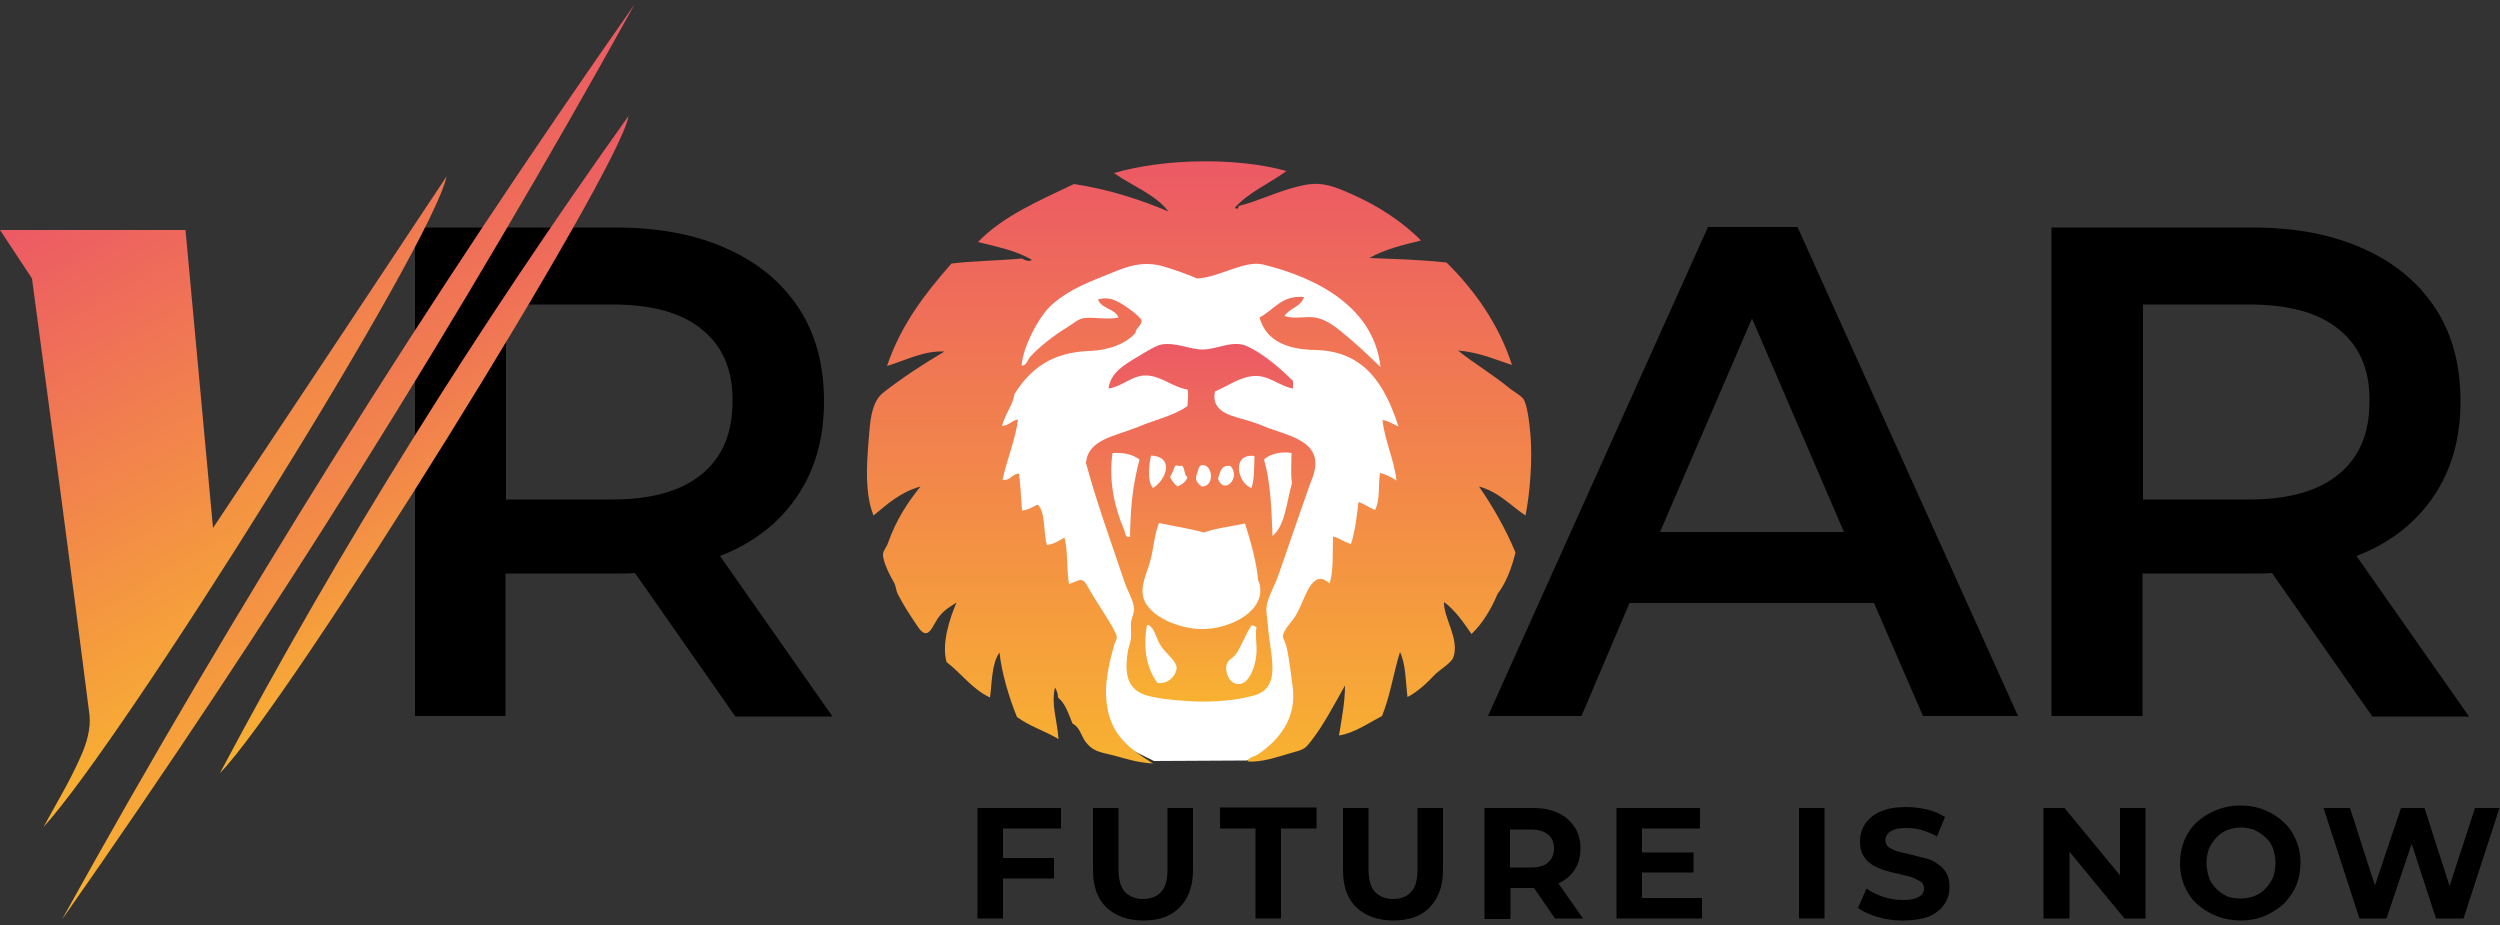 <?xml version="1.0" encoding="utf-8"?>
<!-- Generator: Adobe Illustrator 22.1.0, SVG Export Plug-In . SVG Version: 6.00 Build 0)  -->
<svg version="1.1" id="Layer_1" xmlns="http://www.w3.org/2000/svg" xmlns:xlink="http://www.w3.org/1999/xlink" x="0px" y="0px"
	 viewBox="0 0 500 185" style="enable-background:new 0 0 500 185;" xml:space="preserve">
<rect x="0" y="0" width="500" height="185" fill="#333333" stroke="none"/>
<style type="text/css">
	.st0{fill:url(#SVGID_1_);}
	.st1{fill:url(#SVGID_2_);}
	.st2{fill:url(#SVGID_3_);}
	.st3{fill:#FFFFFF;}
	.st4{fill:url(#SVGID_4_);}
	.st5{fill:url(#SVGID_5_);}
</style>
<g>
	<g>
		<g>
			<path d="M147,143.2l-20-28.6c-0.8,0.1-2.1,0.1-3.8,0.1h-22.1v28.5H83V45.5h40.2c8.5,0,15.9,1.4,22.1,4.2
				c6.3,2.8,11.1,6.8,14.5,12c3.4,5.2,5,11.4,5,18.6c0,7.4-1.8,13.7-5.4,19c-3.6,5.3-8.7,9.3-15.4,11.9l22.5,32.1H147z M140.4,65.9
				c-4.1-3.4-10.1-5-18-5h-21.2v39h21.2c7.9,0,13.9-1.7,18-5.1c4.1-3.4,6.1-8.2,6.1-14.5C146.6,74,144.5,69.2,140.4,65.9z"/>
			<path d="M374.8,120.6h-48.9l-9.6,22.6h-18.7l44-97.8h17.9l44.1,97.8h-19L374.8,120.6z M368.8,106.4l-18.4-42.7L332,106.4H368.8z"
				/>
			<path d="M474.4,143.2l-20-28.6c-0.8,0.1-2.1,0.1-3.8,0.1h-22.1v28.5h-18.2V45.5h40.2c8.5,0,15.9,1.4,22.1,4.2
				c6.3,2.8,11.1,6.8,14.5,12c3.4,5.2,5,11.4,5,18.6c0,7.4-1.8,13.7-5.4,19c-3.6,5.3-8.7,9.3-15.4,11.9l22.5,32.1H474.4z
				 M467.8,65.9c-4.1-3.4-10.1-5-18-5h-21.2v39h21.2c7.9,0,13.9-1.7,18-5.1c4.1-3.4,6.1-8.2,6.1-14.5C474,74,471.9,69.2,467.8,65.9z
				"/>
		</g>
		<g>
			<linearGradient id="SVGID_1_" gradientUnits="userSpaceOnUse" x1="67.131" y1="131.685" x2="13.257" y2="38.371">
				<stop  offset="0" style="stop-color:#F8B131"/>
				<stop  offset="1" style="stop-color:#EC5965"/>
			</linearGradient>
			<path class="st0" d="M8.7,165.4C24.8,147.8,86.6,48.9,89.3,35.3C74,58.4,58.7,81.4,42.6,105.6c-1.9-20.7-3.7-40.2-5.5-59.6
				C26,46,15.9,46,5.4,46c0,0,0,0,0,0H0l6.4,9.7c3.9,29.1,7.8,58.2,11.5,87.3c0.3,2.7-0.6,5.8-1.8,8.4
				C14,156.2,11.2,160.8,8.7,165.4z"/>
			<linearGradient id="SVGID_2_" gradientUnits="userSpaceOnUse" x1="94.946" y1="136.247" x2="44.327" y2="48.572">
				<stop  offset="0" style="stop-color:#F8B131"/>
				<stop  offset="1" style="stop-color:#EC5965"/>
			</linearGradient>
			<path class="st1" d="M12.4,183.9c41.4-59,79.6-120,114.5-183C85.5,59.9,47.3,120.9,12.4,183.9z"/>
			<linearGradient id="SVGID_3_" gradientUnits="userSpaceOnUse" x1="103.091" y1="120.443" x2="66.636" y2="57.301">
				<stop  offset="0" style="stop-color:#F8B131"/>
				<stop  offset="1" style="stop-color:#EC5965"/>
			</linearGradient>
			<path class="st2" d="M125.7,23.2c-30.3,42.5-57.6,86-81.7,131.4C57.8,140.6,124.3,33.6,125.7,23.2z"/>
		</g>
		<g>
			<path class="st3" d="M193.2,82.6l2.7-17.4l8-5.8l6.3-10.4l9.4-1.2l9.9-1.4h21.2l20.5,8.2l6,5.1L281,68l1.9,9.2
				c0,0,1.2,5.5,1.2,6.5c0,1-1.4,18.6-1.7,19.5c-0.2,1-7,14.7-7,14.7s-6.5,7-7,8.4c-0.5,1.4-10.9,21.7-10.9,21.7l-8.1,4.1l-18.6,0.1
				l-9.7-4.8l-2.5-6.9l-25.4-27.1v-13.2l-1.1-11L193.2,82.6z"/>
			<g id="ShoSho_5_">
				
					<linearGradient id="SVGID_4_" gradientUnits="userSpaceOnUse" x1="239.88" y1="33.87" x2="239.88" y2="153.785" gradientTransform="matrix(1 0 0 -1 0 186)">
					<stop  offset="0" style="stop-color:#F8B131"/>
					<stop  offset="1" style="stop-color:#EC5965"/>
				</linearGradient>
				<path class="st4" d="M257.3,34.2c-3.4,2.5-7.5,4.2-10.3,7.3c0.2,0.4,0.8,0.3,0.7-0.3c3.8-0.9,7.7-2.9,11.9-3.9
					c0.3-0.1,0.9-0.2,1.3-0.3c3.6-0.7,6,0.3,9.6,1.9c5,2.2,10.1,5.5,13.7,9.2c-3.7,0.9-7.4,1.8-10.3,3.5c4.8,0.2,9.7,0.3,15.4,0.9
					c5.6,5.5,10.5,12.4,13.1,20.5c-3.7-1.2-6.4-2.5-10.8-2.9c3.2,2.6,7,4.8,10.5,7.7c0.8,0.6,2,1.3,2.5,1.9c0.9,1.1,1.3,5.2,1.5,7.3
					c0.4,5.1-0.1,11.6-1,16.1c-3-2-5.3-4.7-9.3-5.8c2.7,3.9,5.3,8.4,7.3,13.2c-0.8,3.2-1.9,6.1-3.6,8.3c-1.3,3.1-3,5.9-5.2,8
					c-1.6-2.3-3.2-4.7-5.5-6.4c-0.1,3.2,3.1,7.3,1.9,11c-0.4,1.2-2.6,2.4-3.8,3.6c-1.4,1.5-3.4,3.4-5.4,4.4c-0.4-3.2-0.3-6.4-1.5-9
					c-1.3,4.2-2,8.9-3.6,12.8c-2.7,1.4-5.5,3.4-8.6,3.9c0.6-3.7,1.2-6.8,1.2-10c-2,3.5-4.2,7.8-6.7,11c-1.3,1.7-1.5,1.8-4.1,2.5
					c-2.8,0.8-5.8,1.9-8.7,1.7c0.5-1.1,1.3-0.9,1.9-1.3c4.2-2.8,8.1-7.2,7.1-13.9c-0.3-2.2-0.7-5.9-1.3-8.1
					c-0.2-0.8-0.7-1.3-0.6-1.9c0.2-1.3,2-3,2.6-4.1c0.9-1.5,1.6-3.7,2.6-5.4c1-1.6,2.2-2.7,4.1-0.9c0.8-2.3,0.6-5.9,0.7-9.4
					c1.3,0.3,2.2,1.1,3.6,1.5c0.9-2.8,1.2-6,1.5-8.4c1.2,0.4,2.1,1.1,3.3,1.6c1.1-2.1,0.6-5,1-7.4c1.3,0.3,2.3,0.9,3.3,1.5
					c-0.5-4.3-2.4-8.1-2.8-12.1c1.3,0.2,2.2,0.9,3.2,1.3c-2.6-8-6.6-15.1-16.6-15.3c-5.2-0.1-9.8-1.5-11.2-6.5
					c2.9-1.5,4.4-4.5,8.9-4.1c-0.6,2-2.9,2.2-3.9,3.8c2.1,0.7,4.2,0,6.1,0.3c3,0.5,5.4,3,7.6,4.8c2,1.7,3.8,3.5,5.5,5.1
					c-1.3-12-12.8-17.9-23.5-20.5c-3.7-0.9-8.8,2.6-13.2,2.8c-1-0.5-4.8-1.9-7-2.5c-4.6-1.2-7.9,0.5-12.1,2.2
					c-3.8,1.5-7.6,3.2-10.5,6.1c-2.3,2.4-5.1,7.7-5.5,11.6c1,0.1,1.2-1.1,1.7-1.7c1.9-2.1,5-4.5,7.7-6.1c1.1-0.7,2-1.6,3.3-1.7
					c1.9-0.2,4.5,0.4,6.7-0.1c-0.7-1.8-3.4-1.7-4.1-3.6c2.6-0.8,4.6,0.7,6.7,2.2c0.5,0.4,2,1.6,2,2c0.1,1-1.2,1.5-1.2,2.5
					c-2.1,2.3-5.6,3.5-9.4,3.6c-7.3,0.3-11.6,3.5-14.8,8.6c-0.3,2.2-1.9,4-2.5,6.4c1.4-0.1,1.9-1.1,3.2-1.3c-0.5,4-2.2,7.9-3.1,12.1
					c1.8,0.1,1.6-1.1,3.3-1.3c0.3,2.2,0.4,4.8,0.6,7.4c1.3-0.1,2.1-0.7,3.1-1.2c1.7,1.5,1.1,5.6,1.9,8.1c1.5-0.2,2.4-0.9,3.5-1.5
					c0.7,2.7,0.4,6.4,0.9,9.3c2-0.6,2.6-1.7,3.8,0.6c1.3,2.5,4.3,6.6,5.5,9.2c0.6,1.2,0,1.4-0.3,2.5c-0.8,2.8-1.7,6.7-1.6,9.7
					c0.2,7.7,4.2,10.6,9.4,13.9c-3.2-0.2-5.2-0.9-7.8-1.6c-2.9-0.7-4.3-0.8-5.8-2.9c-0.8-1.2-1.1-2.8-2.5-3.5
					c-0.8-1.9-1.4-4-2.9-5.2c0-0.8-0.3-1.5-0.6-2c-0.8,3.4,0.4,6.3,0.7,10.3c-2.9-1.7-5.7-2.5-8.3-4.4c-1.5-3.6-3.1-8.9-3.5-12.9
					c-1.6,2.2-1.5,6.2-1.9,9c-3.6-1.7-5.7-4.8-8.7-7.1c-1-3.7,0.6-8.6,2-11.9c-1.2,0.8-2.2,1.3-3.3,2.6c-1.5,1.7-2.2,5.5-4.4,2.3
					c-1.6-2.4-2.9-4.3-4.1-6.7c-0.3-0.6-0.3-1.5-0.7-2.2c-0.6-1-2.3-4.2-2.2-5.7c0.1-0.8,0.8-1.5,1-2.2c1.6-4.6,4-8.2,6.5-11.3
					c-4,1.1-6.6,3.5-9.4,5.8c-1.7-4.3-1.4-9.7-1-14.7c0.3-3.7,0.4-8,3.1-10c3.6-2.8,8-5.7,12.1-8.1c-4.1-0.2-7.6,1.7-11.5,2.9
					c2.8-8.3,7.7-14.6,12.9-20.5c4.2-0.5,9.8-0.6,14.1-1c0.5,0.3,1.3,0.7,2,0.3c-3.1-1.9-6.9-2.6-10.8-3.6c5-5.2,12.3-8.3,19.2-11.6
					c7.1,1.1,13.2,3.1,18.9,5.5c-2.7-3.5-7.3-5.1-10.9-7.7C233.2,31.6,247.6,31.5,257.3,34.2z"/>
				
					<linearGradient id="SVGID_5_" gradientUnits="userSpaceOnUse" x1="240.204" y1="45.879" x2="240.204" y2="117.289" gradientTransform="matrix(1 0 0 -1 0 186)">
					<stop  offset="0" style="stop-color:#F8B131"/>
					<stop  offset="1" style="stop-color:#EC5965"/>
				</linearGradient>
				<path class="st5" d="M258.6,77.7c-2.6-0.4-4.8-2.7-7.8-2.5c-2.9,0.2-5.4,2.1-7.8,3.1c-0.7,3.1,1.7,4.4,4.1,5.1
					c1.7,0.5,3.7,1,5.8,1.9c4.3,1.8,11.7,2.7,9.9,9.3c-0.2,0.8-0.6,1.7-0.9,2.5c-2,5.8-4,11.4-6,17.3c-0.8,2.5-2.4,5.1-2.6,7
					c-0.1,1.1,0.2,2.6,0.3,3.9c0.4,5.7,2.9,12.2-2.8,13.8c-3.6,1-7.8,1.3-11.5,1.2c-2.3-0.1-5.8-0.3-8.7-0.9
					c-4.7-0.9-5.8-3.6-5.1-8.7c0.1-1,0.6-2.1,0.7-3.2c0.1-0.9-0.1-2.1,0-3.1c0.2-1.1,0.7-1.8,0.6-2.8c-0.1-1.5-1.3-3.4-1.9-5.2
					c-2.7-8.1-5.4-15.3-7.7-23.8c0.4-4.8,5.8-5.3,10.6-7.3c3.1-1.3,7.1-2.2,9.7-4.1c0-1.4,0.3-2,0-3.3c-2.8-0.4-5.1-2.6-8-2.8
					c-3-0.2-4.9,2.2-7.8,2.6c0.4-3.2,3.2-4.8,6.1-6.5c1.3-0.8,3.4-2.1,4.5-2.3c3-0.5,5.9,1.1,8.4,1c2.9-0.1,5.9-1.9,8.6-0.7
					c3.6,1.6,7.2,4.9,9.3,7C258.6,76.6,258.6,77.2,258.6,77.7z M222.5,90.6c-0.8,5.5,0.4,10.9,2.3,15.3c0.3,0.6,0.1,1.6,1.2,1.5
					c0.1-5.4,0.4-9.8,1.9-15.5C226.4,90.8,224.7,90.5,222.5,90.6z M252.8,91.9c1.3,4.5,1.5,9.8,1.7,15.3c2.5-2,2.8-6.7,3.9-10.6
					c-0.3-1.8-0.1-3.6-0.1-6C256.6,90.3,254.2,90.6,252.8,91.9z M230.2,91.1c-0.4,1.9-0.8,5.2,0.4,6.5
					C233.1,96.1,235.1,91.4,230.2,91.1z M250.3,97.6c0.6-1.9,0.5-3.9,0.6-6.4C246.2,90.6,247.5,96.7,250.3,97.6z M235,93.2
					c-0.3,0.7-0.6,1.6-1,2.2c0.4,0.7,0.8,1.4,1.5,1.9c0.9-0.4,1.7-0.9,2-1.9c-0.8-0.4-0.4-1.9-1.2-2.3
					C235.9,93.4,235.4,92.9,235,93.2z M241,93.1c-1.3-0.4-1.2,0.6-1.6,1.6c-0.5,1.3,0,1.8,0.9,2.6C242.8,97.4,242.6,93.6,241,93.1z
					 M243.6,95.7c1.1,3.4,4.7-0.1,2.5-2.5C244.1,92.9,244.1,94.5,243.6,95.7z M240.8,106.5c-2.8-0.8-6.4-1.3-9-1.9
					c-0.9,2.2-1,4.5-1.6,7c-0.5,2.2-1.8,4.7-1.7,6.8c0.1,4.4,6.7,7.2,11.3,7.4c6.3,0.3,14.3-4,11.8-9.9c-0.2-2.9-1.4-7.5-2.6-11.2
					C246.1,105.3,242.9,105.7,240.8,106.5z M231.5,136.6c2.4,0.3,4-1.9,3.8-3.3c-0.2-1.2-2.2-2.7-3.1-4.1c-1.1-1.7-1.2-3.5-2.5-4.2
					c-0.1,0-0.2,0-0.3,0C228.6,129.4,229.2,133.5,231.5,136.6z M250.3,125.1c-1.2,1.7-1.9,4-3.1,5.7c-0.5,0.7-1.4,1.1-1.7,1.7
					c-0.7,1.2,0,3.5,1.3,4.1c2.9,1.3,4.4-3.6,4.5-6c0.1-1.8-0.3-3.5,0-5.2C250.9,125.4,250.9,125,250.3,125.1z"/>
			</g>
		</g>
	</g>
	<g>
		<path d="M200.6,183.7h-5.1v-22.1h16.7v4.1h-11.6V183.7z M200.2,171.6h10.6v4.1h-10.6V171.6z"/>
		<path d="M228.7,184.1c-3.1,0-5.6-0.9-7.4-2.6c-1.8-1.7-2.7-4.2-2.7-7.5v-12.4h5.1v12.2c0,2.1,0.4,3.6,1.3,4.6
			c0.9,0.9,2.1,1.4,3.6,1.4c1.6,0,2.8-0.5,3.6-1.4c0.9-0.9,1.3-2.4,1.3-4.6v-12.2h5.1V174c0,3.2-0.9,5.7-2.7,7.5
			S231.8,184.1,228.7,184.1z"/>
		<path d="M251.1,183.7v-18H244v-4.2h19.3v4.2h-7.1v18H251.1z"/>
		<path d="M278.7,184.1c-3.1,0-5.6-0.9-7.4-2.6c-1.8-1.7-2.7-4.2-2.7-7.5v-12.4h5.1v12.2c0,2.1,0.4,3.6,1.3,4.6
			c0.9,0.9,2.1,1.4,3.6,1.4c1.6,0,2.8-0.5,3.6-1.4c0.9-0.9,1.3-2.4,1.3-4.6v-12.2h5.1V174c0,3.2-0.9,5.7-2.7,7.5
			C284.3,183.2,281.8,184.1,278.7,184.1z"/>
		<path d="M296.9,183.7v-22.1h9.6c2,0,3.7,0.3,5.1,1c1.4,0.6,2.5,1.6,3.3,2.8c0.8,1.2,1.2,2.6,1.2,4.3c0,1.6-0.4,3.1-1.2,4.3
			c-0.8,1.2-1.9,2.1-3.3,2.7c-1.4,0.6-3.1,0.9-5.1,0.9h-6.7l2.3-2.2v8.4H296.9z M302,175.9l-2.3-2.4h6.4c1.6,0,2.8-0.3,3.5-1
			c0.8-0.7,1.2-1.6,1.2-2.8c0-1.2-0.4-2.2-1.2-2.8c-0.8-0.7-2-1-3.5-1h-6.4l2.3-2.4V175.9z M311,183.7l-5.5-8h5.5l5.6,8H311z"/>
		<path d="M328.4,179.6h12v4.1h-17.1v-22.1H340v4.1h-11.6V179.6z M328,170.5h10.7v4H328V170.5z"/>
		<path d="M359.8,183.7v-22.1h5.1v22.1H359.8z"/>
		<path d="M380.6,184.1c-1.8,0-3.5-0.2-5.1-0.7c-1.6-0.5-2.9-1.1-3.9-1.8l1.7-3.9c0.9,0.7,2.1,1.2,3.4,1.7c1.3,0.4,2.6,0.6,3.9,0.6
			c1,0,1.8-0.1,2.4-0.3c0.6-0.2,1.1-0.5,1.4-0.8c0.3-0.4,0.4-0.8,0.4-1.2c0-0.6-0.2-1.1-0.7-1.4c-0.5-0.3-1.1-0.6-1.8-0.9
			c-0.8-0.2-1.6-0.4-2.5-0.6c-0.9-0.2-1.8-0.4-2.8-0.7c-0.9-0.3-1.8-0.7-2.5-1.1c-0.8-0.5-1.4-1.1-1.8-1.8c-0.5-0.8-0.7-1.7-0.7-2.9
			c0-1.3,0.3-2.4,1-3.5c0.7-1,1.7-1.9,3.1-2.5c1.4-0.6,3.1-0.9,5.2-0.9c1.4,0,2.8,0.2,4.1,0.5c1.3,0.3,2.5,0.8,3.6,1.5l-1.6,3.9
			c-1-0.6-2.1-1-3.1-1.3c-1-0.3-2-0.4-3-0.4c-1,0-1.8,0.1-2.4,0.3c-0.6,0.2-1.1,0.5-1.4,0.9c-0.3,0.4-0.4,0.8-0.4,1.3
			c0,0.6,0.2,1,0.7,1.4c0.5,0.3,1.1,0.6,1.8,0.8c0.8,0.2,1.6,0.4,2.5,0.6c0.9,0.2,1.8,0.5,2.8,0.7s1.8,0.6,2.5,1.1
			c0.8,0.5,1.4,1.1,1.8,1.8c0.5,0.8,0.7,1.7,0.7,2.9c0,1.2-0.3,2.4-1,3.4c-0.7,1-1.7,1.9-3.1,2.5
			C384.4,183.8,382.7,184.1,380.6,184.1z"/>
		<path d="M408.7,183.7v-22.1h4.2l13.1,15.9H424v-15.9h5.1v22.1h-4.2l-13.1-15.9h2.1v15.9H408.7z"/>
		<path d="M448.2,184.1c-1.7,0-3.4-0.3-4.9-0.9c-1.5-0.6-2.8-1.4-3.9-2.4c-1.1-1-1.9-2.2-2.5-3.6c-0.6-1.4-0.9-2.9-0.9-4.6
			c0-1.6,0.3-3.2,0.9-4.6c0.6-1.4,1.4-2.6,2.5-3.6c1.1-1,2.4-1.8,3.9-2.4s3.1-0.9,4.8-0.9c1.7,0,3.4,0.3,4.8,0.9
			c1.5,0.6,2.7,1.4,3.8,2.4c1.1,1,1.9,2.2,2.5,3.6c0.6,1.4,0.9,2.9,0.9,4.6c0,1.6-0.3,3.2-0.9,4.6c-0.6,1.4-1.5,2.6-2.5,3.6
			c-1.1,1-2.4,1.8-3.8,2.4C451.5,183.8,449.9,184.1,448.2,184.1z M448.2,179.7c1,0,1.9-0.2,2.7-0.5c0.8-0.3,1.6-0.8,2.2-1.5
			c0.6-0.6,1.1-1.4,1.5-2.2c0.3-0.9,0.5-1.8,0.5-2.9c0-1.1-0.2-2-0.5-2.9c-0.3-0.9-0.8-1.6-1.5-2.2c-0.6-0.6-1.4-1.1-2.2-1.5
			c-0.8-0.3-1.8-0.5-2.7-0.5c-1,0-1.9,0.2-2.7,0.5c-0.8,0.3-1.6,0.8-2.2,1.5c-0.6,0.6-1.1,1.4-1.5,2.2c-0.3,0.9-0.5,1.8-0.5,2.9
			c0,1,0.2,2,0.5,2.9c0.3,0.9,0.8,1.6,1.5,2.3c0.6,0.6,1.4,1.1,2.2,1.5C446.3,179.6,447.2,179.7,448.2,179.7z"/>
		<path d="M471.9,183.7l-7.2-22.1h5.3l6.3,19.6h-2.7l6.6-19.6h4.7l6.3,19.6h-2.6l6.4-19.6h4.9l-7.2,22.1h-5.5l-5.6-17.2h1.5
			l-5.8,17.2H471.9z"/>
	</g>
</g>
</svg>
